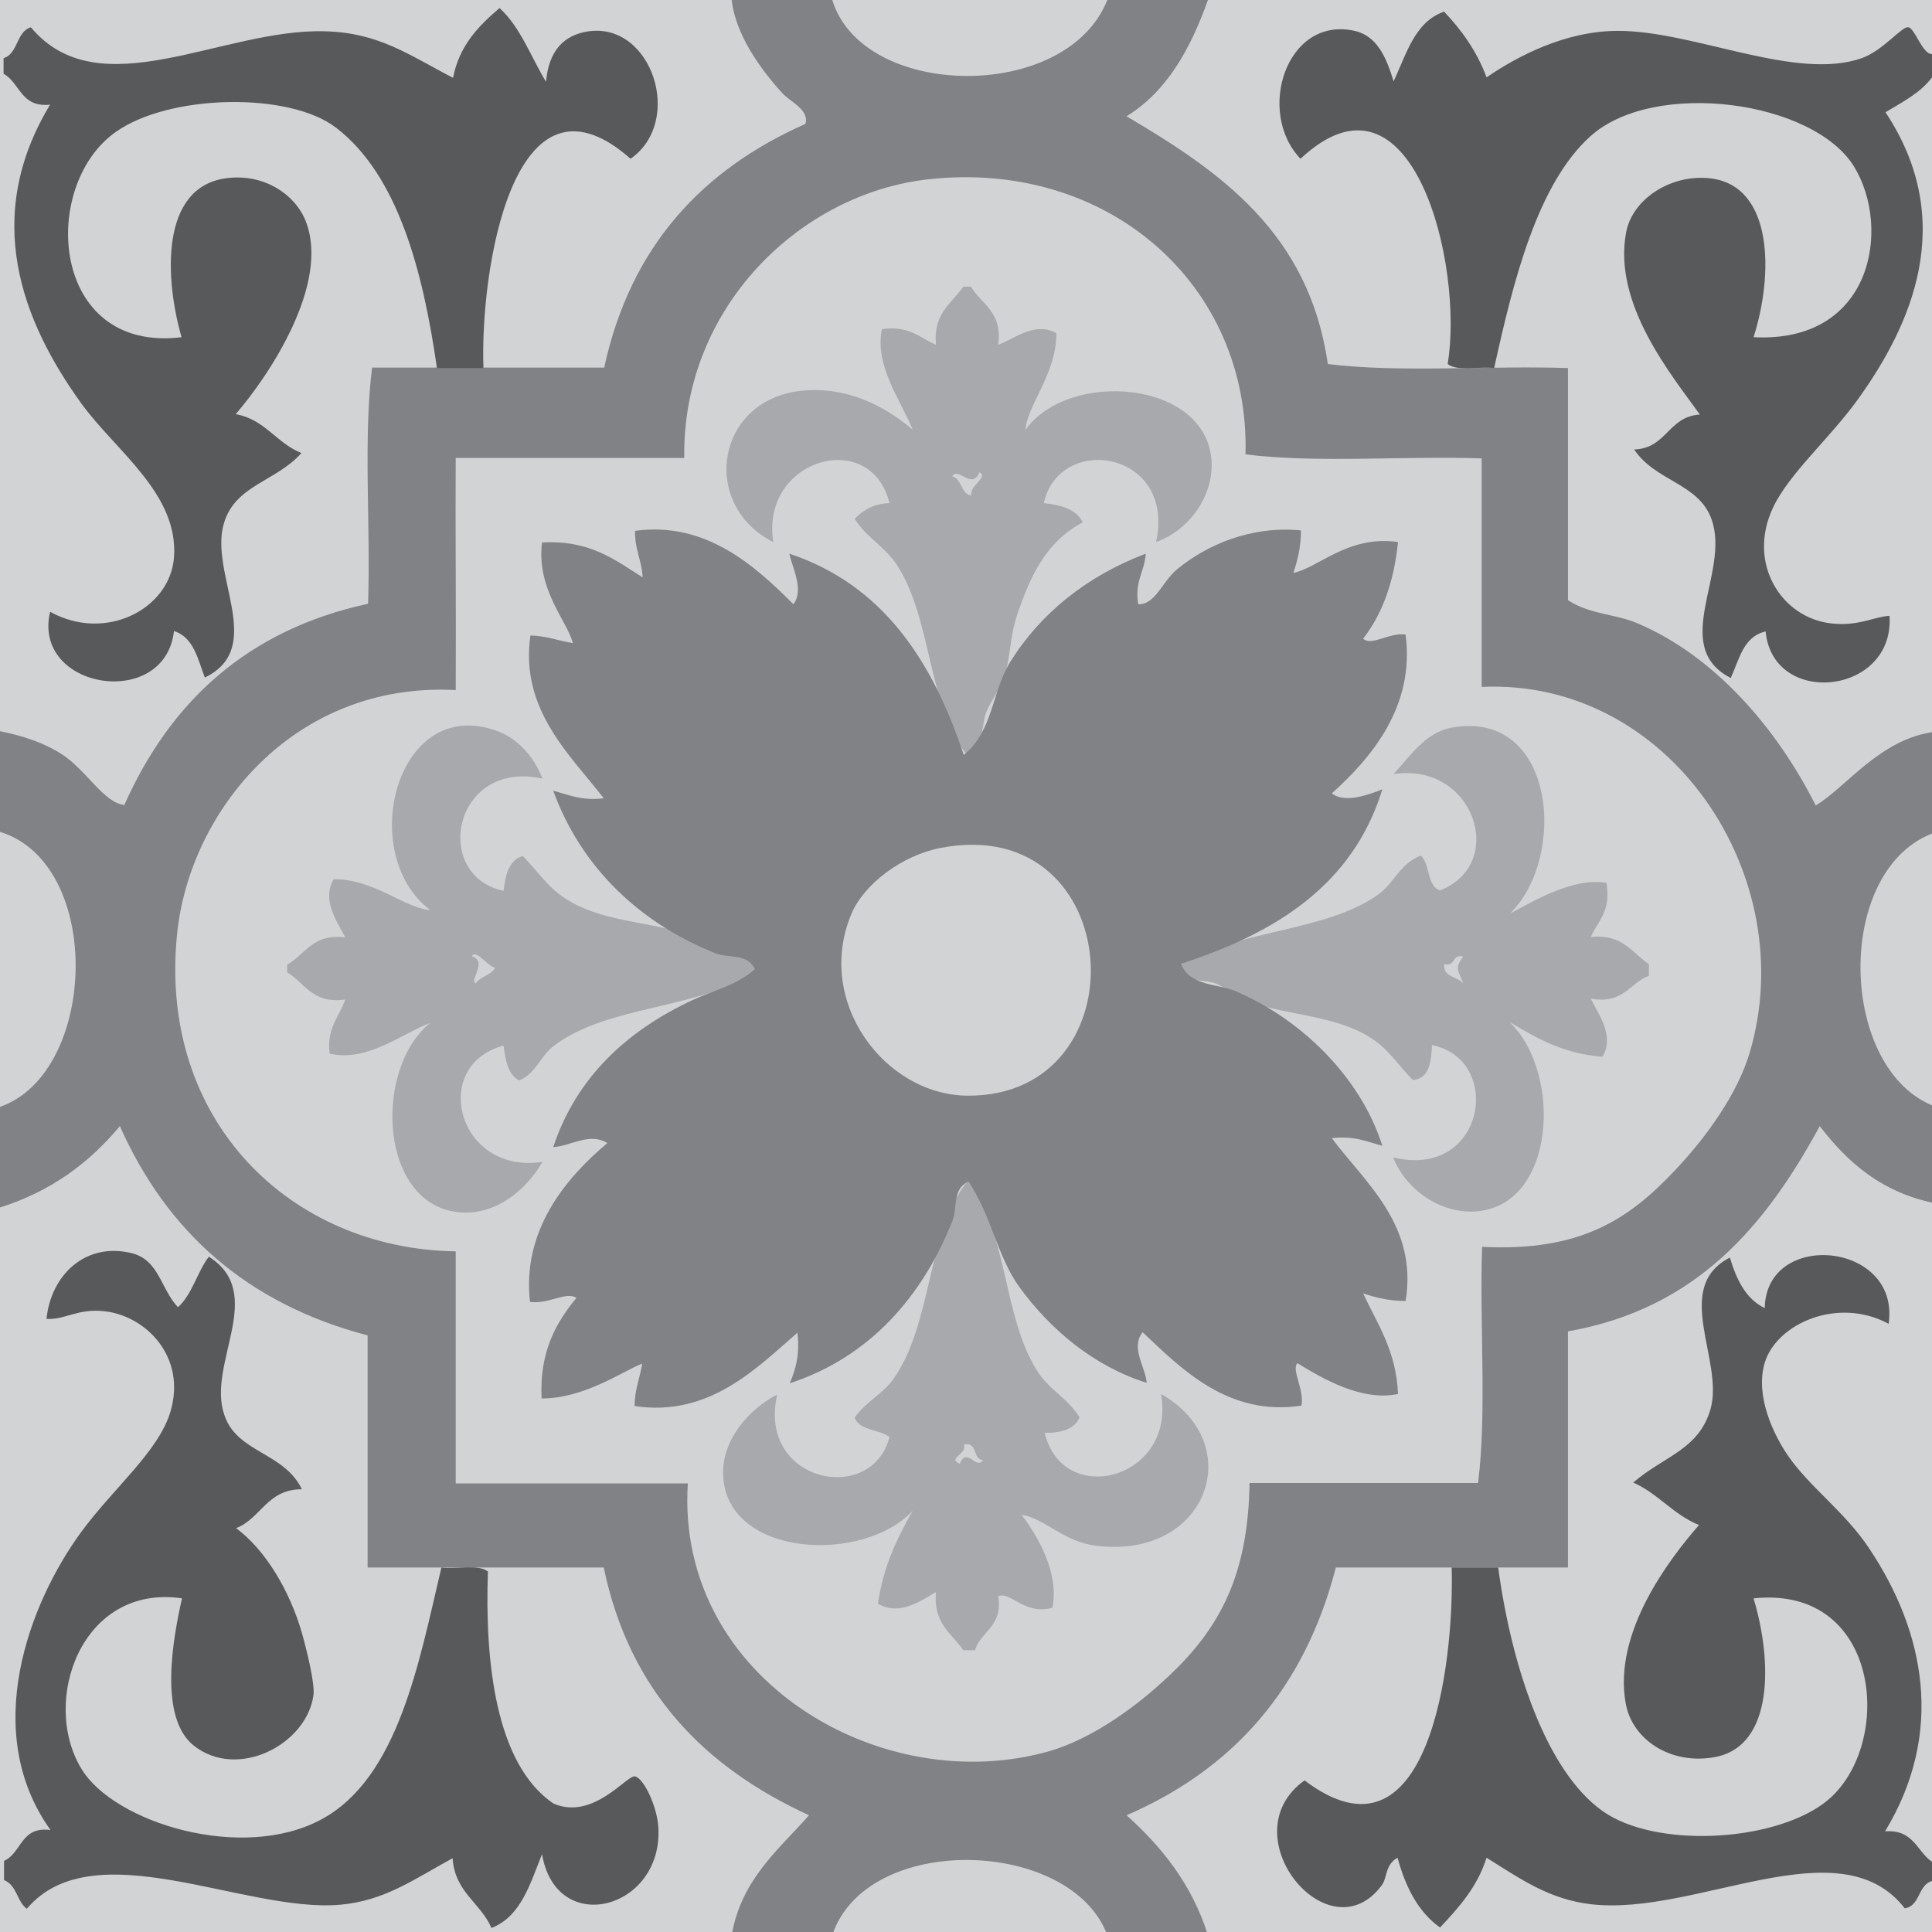<?xml version="1.0" encoding="utf-8"?>
<!-- Generator: Adobe Illustrator 23.0.3, SVG Export Plug-In . SVG Version: 6.00 Build 0)  -->
<svg version="1.1" id="Layer_1" xmlns="http://www.w3.org/2000/svg" xmlns:xlink="http://www.w3.org/1999/xlink" x="0px" y="0px"
	 viewBox="0 0 432 432" style="enable-background:new 0 0 432 432;" xml:space="preserve">
<style type="text/css">
	.st0{fill:none;}
	.st1{fill:#D1D3D4;}
	.st2{fill-rule:evenodd;clip-rule:evenodd;fill:#A7A9AC;}
	.st3{fill-rule:evenodd;clip-rule:evenodd;fill:#808285;}
	.st4{fill-rule:evenodd;clip-rule:evenodd;fill:#D1D3D4;}
	.st5{fill-rule:evenodd;clip-rule:evenodd;fill:#58595B;}
</style>
<rect class="st0" width="432" height="432"/>
<rect class="st1" width="432" height="432"/>
<path class="st2" d="M270.9,103c-1.2-18-31.9-20.4-41.6-6.9c0.4-5.6,7-12.6,6.9-21.6c-4.8-2.7-9.4,1.3-13,2.6c1-7.4-3.7-9-6.1-13
	c-0.6,0-1.2,0-1.7,0c-2.6,3.8-6.8,5.9-6.1,13c-3.6-1.5-6-4.4-12.1-3.5c-1.7,8.1,4.2,15.9,6.9,22.5c-6.7-5.7-15.2-9.8-25.1-8.7
	c-19.1,2.2-22.4,25.6-6.1,33.8c-2.9-18.6,21.8-25.7,26-8.7c-3.6,0.1-5.9,1.6-7.8,3.5c2.7,4.3,6.8,6.2,9.5,10.4
	c7.8,12,6.8,31.3,15.6,42.4c3.9-1.2,3.1-6.2,4.3-9.5c1.2-3,3.5-5.5,4.3-8.7c1.2-4.5,1.1-8.5,2.6-13c2.9-8.6,6.4-16.4,14.7-20.8
	c-1.4-2.9-4.8-3.9-8.7-4.3c3.5-15.8,29.6-11.7,25.1,8.7C266.3,118.4,271.4,110.5,270.9,103z M217.2,110.8c-2.5-0.4-2-3.7-4.3-4.3
	c1.4-2.2,4.5,3.2,6.1-0.9C221.1,106.8,216.7,108.5,217.2,110.8z"/>
<path class="st2" d="M161,213c-2.4-1-5.4-3.6-7.8-4.3c-9.3-2.8-19-2.7-26.8-7.8c-3.9-2.5-6.1-6-9.5-9.5c-3.1,0.9-3.9,4.2-4.3,7.8
	c-16.2-3.5-11.2-29.5,8.7-25.1c-2-5.2-5.7-8.8-9.5-10.4c-23-9.2-32.4,27.1-15.6,39.8c-5.7-0.4-12.6-7-21.6-6.9
	c-2.8,4.9,1,9.7,2.6,13c-7.3-0.9-8.9,3.8-13,6.1c0,0.6,0,1.2,0,1.7c4,2.4,5.6,7.1,13,6.1c-1.3,3.9-4.2,6.2-3.5,12.1
	c8.4,1.9,15.9-4.3,22.5-6.9c-12.9,10.5-11.4,41.2,6.9,42.4c7.8,0.5,14.4-4.8,18.2-11.3c-19,2.9-25.3-21.6-8.7-26
	c0.4,3.3,1,6.5,3.5,7.8c3.8-1.6,4.7-5.5,7.8-7.8c12.1-9.1,32.2-8.1,45-16.4C168.8,212.9,163.9,214.2,161,213z M106.4,219.9
	c-1.6-0.8,2.8-4.8-0.9-6.1c0.9-1.6,3.5,2.2,5.2,2.6C109.8,218.1,107.4,218.3,106.4,219.9z"/>
<path class="st2" d="M368.7,218.2c0-0.9,0-1.7,0-2.6c-3.8-2.6-5.9-6.8-13-6.1c1.6-3.6,4.6-5.7,3.5-12.1c-7.4-1.2-15.8,3.8-21.6,6.9
	c12.9-12.5,10.3-45.8-13-41.6c-5.8,1.1-8.9,5.9-13,10.4c17.9-2.8,25.6,20,10.4,26c-3-1-2.2-5.9-4.3-7.8c-4.8,1.9-5.7,5.9-9.5,8.7
	c-11.7,8.4-31.6,7.9-44.2,15.6c-0.3,4.4,5,3.2,7.8,4.3c2.6,1.1,5.3,3.6,7.8,4.3c9.3,2.9,19.2,3,26.8,7.8c4,2.5,6.2,6.1,9.5,9.5
	c3.7-0.3,4.1-4,4.3-7.8c16.1,3.2,11.9,30.1-8.7,25.1c2.9,7.3,10.6,12.5,18.2,12.1c18.3-1,19.7-31.1,7.8-42.4c6,3.6,12,7.1,20.8,7.8
	c2.9-4.7-1.1-9.8-2.6-13C363.1,224.6,364.3,219.8,368.7,218.2z M327.2,219.9c-1.3-1.6-4.5-1.3-4.3-4.3c2.7,0.6,1.7-2.4,4.3-1.7
	C325.1,216.6,326.1,216.9,327.2,219.9z"/>
<path class="st2" d="M190.4,204.3c-6.8,16.1,3.3,40.6,26,40.7c13.4,0.1,29-9.9,28.6-29.4c-0.4-18.3-17.7-29.2-34.6-26
	C201.1,191.4,193.4,197.2,190.4,204.3z"/>
<path class="st2" d="M259.6,311.7c3.4,19-21.9,25.7-26,8.7c3.7,0,6.7-0.8,7.8-3.5c-2.7-4.3-6.9-6.2-9.5-10.4
	c-7.8-12.3-6.5-31.5-15.6-42.4c-9.1,11.7-7.8,31.9-16.5,44.2c-2.5,3.5-6.2,5.1-8.7,8.7c1.1,2.9,5.5,2.6,7.8,4.3
	c-4,15.5-29.7,10.1-25.1-9.5c-6.7,3.5-12.5,10.5-12.1,18.2c0.9,18.3,31.3,19.7,42.4,7.8c-3.5,6.1-6.6,12.5-7.8,20.8
	c5,2.9,9.9-0.9,13-2.6c-0.7,7,3.5,9.2,6.1,13c0.9,0,1.7,0,2.6,0c1.4-4.4,6.3-5.3,5.2-12.1c2.9-1.1,5.8,4.3,12.1,2.6
	c1.6-7.5-3.1-15.9-6.9-20.8c5.2,0.8,9.4,6,16.5,6.9C270,348.9,279.2,322.8,259.6,311.7z M214.6,327.3c-2.9-1.3,1.8-2.1,0.9-4.3
	c3.2-0.7,1.9,3.3,4.3,3.5C218.3,328.8,216.2,323.4,214.6,327.3z"/>
<path class="st3" d="M432.8,186.1c0-7.5,0-15,0-22.5c-12.4,1.5-19.9,12.4-26.8,16.5c-8.7-17.3-22.6-33.4-39.8-40.7
	c-5.1-2.2-10.5-1.9-15.6-5.2c0-17.3,0-34.6,0-51.9c-17.6-0.6-37.5,1.1-53.7-0.9c-4.2-29.3-24-43-45-55.4c9.1-5.6,14.3-15.1,18.2-26
	c-7.5,0-15,0-22.5,0c-9.1,23-54.7,22.3-61.5,0c-7.5,0-15,0-22.5,0c0.9,7.8,6.4,15.4,11.3,20.8c1.8,2,6.1,3.7,5.2,6.9
	c-23,10.2-39.1,27.3-45,54.5c-17.3,0-34.6,0-51.9,0c-2,15.9-0.3,35.5-0.9,52.8c-27.2,5.9-44.3,22.1-54.5,45
	c-4.6-0.5-8.5-7.8-13.9-11.3c-4-2.6-8.8-4.2-13.9-5.2c0,7.5,0,15,0,22.5c23.3,7.2,21.8,53.9,0,61.5c0,7.5,0,15,0,22.5
	c11.4-3.6,20-10,26.8-18.2c10.5,23.6,28.4,39.7,55.4,46.8c0,17.3,0,34.6,0,51.9c17.6,0,35.2,0,52.8,0c5.8,27.9,22.8,44.8,45.9,55.4
	c-6.9,7.8-15.1,14.3-17.3,26.8c7.5,0,15,0,22.5,0c7.7-23.1,53.4-21.7,61.5,0c7.5,0,15,0,22.5,0c-3.6-11.4-10.3-19.7-18.2-26.8
	c23.8-10.3,39.8-28.3,46.8-55.4c17.3,0,34.6,0,51.9,0c0-17.6,0-35.2,0-52.8c28.9-5.1,44.3-23.8,56.3-45.9c6.3,8.2,13.9,14.9,26,17.3
	c0-7.2,0-14.4,0-21.6C410.9,239.6,409.9,193.9,432.8,186.1z M391.2,235.5c-2.7,9-9.5,18.6-16.5,26c-10.5,11.2-21.3,18.4-43.3,17.3
	c-0.6,17.3,1.1,36.9-0.9,52.8c-17,0-34.1,0-51.1,0c-0.3,20.1-6.3,32.2-18.2,43.3c-7.3,6.9-16.9,13.7-26,16.5
	c-37.9,11.2-84.2-16-81.4-59.7c-17.3,0-34.6,0-51.9,0c0-17.3,0-34.6,0-51.9c-36.7-0.5-66.6-29-62.3-71c2.8-27.5,26.2-56.4,62.3-54.5
	c0.1-16.8-0.1-38,0-51.9c17,0,34.1,0,51.1,0c-0.5-33.6,25.9-59.1,54.5-62.3c40.4-4.5,72,23.7,71,61.5c15.9,2,35.5,0.3,52.8,0.9
	c0,17,0,34.1,0,51.1C373.3,151.6,403,196,391.2,235.5z"/>
<path class="st3" d="M177.4,135.1c2.5-3.1-0.3-8.3-0.9-11.3c21,7,32,24,39,45c6.6-5.3,6.3-14.3,10.4-20.8
	c6.7-10.8,17.1-19.2,30.3-24.2c-0.3,4.1-2.5,6.1-1.7,11.3c3.8,0.2,5.4-5.1,8.7-7.8c6.5-5.4,16.5-9.8,27.7-8.7c0,3.8-0.8,6.8-1.7,9.5
	c5.6-1.1,12.2-8.5,23.4-6.9c-0.9,8.9-3.5,16.1-7.8,21.6c1.8,1.8,6-1.5,9.5-0.9c2.1,16-7.6,27.5-16.5,35.5c3,2.4,8.7,0.1,11.3-0.9
	c-6.6,21.4-23.8,32.1-45,39c1.8,5,8.4,4.5,12.1,6.1c14,5.9,27.8,18.6,32.9,34.6c-3.4-0.9-6.3-2.3-11.3-1.7
	c7.3,9.8,19.3,19.4,16.5,36.4c-3.8,0-6.8-0.8-9.5-1.7c3.2,6.9,7.4,12.8,7.8,22.5c-8.1,1.7-16.8-3.4-22.5-6.9
	c-1.4,1.5,1.6,5.9,0.9,9.5c-16.4,2.5-26.9-8.3-35.5-16.4c-2.8,3.4,0.7,7.9,0.9,11.3c-11.8-3.7-21.6-11.9-28.6-21.6
	c-4.9-6.9-6.2-16.1-11.3-23.4c-3.6,1.7-2.4,5.9-3.5,8.7c-6.7,17-18.6,30.6-36.4,36.4c1.3-3.1,2.3-6.4,1.7-11.3
	c-9.1,7.9-19.7,18.9-36.4,16.4c0-3.7,1.2-6.3,1.7-9.5c-4.7,1.9-13,7.8-22.5,7.8c-0.5-10.6,3.3-17,7.8-22.5
	c-2.4-1.5-6.2,1.5-10.4,0.9c-1.8-16,8-27.7,17.3-35.5c-3.9-2.5-8.3,0.7-12.1,0.9c5.2-15.7,16.6-26.1,31.2-32.9
	c4.5-2.1,9.9-3.3,13.9-6.9c-1.7-3.6-5.9-2.4-8.7-3.5c-16.9-6.7-30.1-19.1-36.4-36.4c3.4,0.9,6.3,2.3,11.3,1.7
	c-7.4-9.6-18.8-19.8-16.4-36.4c3.7,0.1,6.3,1.2,9.5,1.7c-1.3-5-8.2-12-6.9-22.5c10.7-0.6,16.3,3.9,22.5,7.8
	c-0.2-3.8-1.8-6.3-1.7-10.4C157.9,116.5,169,126.7,177.4,135.1z"/>
<path class="st4" d="M190.4,204.3c-8.3,19.6,7.4,40.6,26,40.7c39.4,0.2,35.7-63.5-6.1-55.4C201.6,191.3,193.2,197.7,190.4,204.3z"/>
<path class="st5" d="M0.8,16.5c0-1.2,0-2.3,0-3.5c3.3-1,2.8-5.9,6.1-6.9c15.3,18.3,42.8,0.2,65.8,0.9c12.1,0.3,18.9,5.4,28.6,10.4
	c1.4-7.2,5.7-11.6,10.4-15.6c4.7,4.3,7,10.9,10.4,16.5c0.6-7.1,4.1-10.5,9.5-11.3C145.8,5,153,27.1,141,35.5
	c-26.3-23.2-33.7,25.3-32.9,46.8c-3.5,0-6.9,0-10.4,0C94.6,60.7,89,39.2,75.2,28.6c-10.6-8.2-37.5-7.5-49.3,0.9
	c-17.1,12-14.7,49.5,14.7,45.9C37,63,35.4,41.5,51,39.8c8.1-0.9,14.9,3.6,17.3,9.5C74,63.4,60,84.2,52.7,92.6
	c6.6,1.2,9.1,6.5,14.7,8.7c-5.7,6.4-14.7,7.1-17.3,15.6c-3.5,11.3,9.6,27.9-4.3,34.6c-1.6-4.2-2.5-9-6.9-10.4
	c-2,17.8-31.8,13.1-27.7-4.3c12.5,6.9,26.8-0.7,27.7-12.1c1.1-14.3-13-23.8-20.8-34.6C5,71.9-4.1,48.7,11.2,23.4
	C4.6,24.1,4.5,18.5,0.8,16.5z"/>
<path class="st5" d="M426.7,6.1c-1.4-0.3-5.6,5.2-10.4,6.9c-14.8,5.2-37.4-6.1-54.5-6.1c-11.9,0-22.7,5.8-29.4,10.4
	c-2.2-5.9-5.6-10.6-9.5-14.7c-6.6,2.3-8.4,9.5-11.3,15.6c-1.7-5.8-3.9-10.2-8.7-11.3c-15.3-3.4-22.1,18.2-12.1,28.6
	c25-23.4,36.6,23.8,32.9,45.9c2.1,1.7,7,0.5,10.4,0.9c4.2-19.1,9.6-41.2,21.6-51.9c14.2-12.7,49.8-8,58.9,6.9
	c8.3,13.6,4.2,39.5-22.5,38.1c4.5-14.1,4.4-33.7-9.5-35.5c-8.8-1.1-17.6,4.5-19,12.1c-3,16,10.2,31.9,16.5,40.7
	c-7.1,0.4-7.4,7.6-14.7,7.8c4.8,7.2,14.4,7.5,17.3,15.6c4.3,11.9-9.5,28.4,4.3,35.5c1.9-4.1,2.8-9.3,7.8-10.4
	c1.6,17.1,28.9,14.2,27.7-3.5c-3.5,0.2-7,2.4-13,1.7c-11.1-1.2-19-13.4-13-26c3.7-7.7,12.6-15.3,19-24.2
	c11.7-16.3,22.4-39.5,6.1-64.1c3.8-2.3,7.8-4.3,10.4-7.8c0-1.7,0-3.5,0-5.2C429.8,12.1,428.2,6.3,426.7,6.1z"/>
<path class="st5" d="M6,426.8c14.9-17.6,48.7,1,70.1-0.9c9.8-0.9,16-5.4,25.1-10.4c0.5,7.6,6.2,9.9,8.7,15.6
	c6.6-2.6,8.6-9.8,11.3-16.5c3.2,18.8,27.2,12.3,26-6.1c-0.3-4.6-3.2-10.8-5.2-11.3c-1.8-0.4-9.3,9.9-18.2,6.1
	c-13.1-8.8-15.4-32.1-14.7-51.9c-2.1-1.7-7-0.5-10.4-0.9c-5,21.1-9.6,47-26.8,56.3c-17.7,9.6-46.4,0.8-53.7-11.3
	c-9.2-15.2,0.1-41.4,22.5-38.1c-2,8.8-5.3,26.6,2.6,32.9c9.8,7.8,25.3-0.2,26.8-11.3c0.3-2.6-1.4-9.6-2.6-13.9
	c-2.7-9.3-8-18.4-14.7-23.4c5.6-2.2,6.9-8.7,14.7-8.7c-4-8.3-14.4-8.1-17.3-16.5c-4.1-11.5,9.6-27.2-3.5-35.5
	c-2.6,3.4-3.7,8.4-6.9,11.3c-3.9-4.1-4.2-10.6-10.4-12.1c-10.2-2.5-18,4.8-19,14.7c4.1,0.3,6.9-2.4,13-1.7
	c9.1,1,18.4,10.1,14.7,22.5c-2.7,8.9-12.6,16.9-19.9,26.8c-11.8,16.1-22.6,44.8-6.9,66.7c-6.7-0.9-6.4,5.1-10.4,6.9
	c0,1.4,0,2.9,0,4.3C3.8,421.5,3.8,425.3,6,426.8z"/>
<path class="st5" d="M421.5,409.5c13.4-22.1,8.9-44.6-3.5-63.2c-5.4-8.2-13.4-13.8-18.2-20.8c-3.3-4.8-7.4-13.5-5.2-20.8
	c2.7-8.8,16.4-14.8,27.7-8.7c2.7-18.3-27.4-21.2-27.7-3.5c-4.3-2.1-6.3-6.4-7.8-11.3c-13,6.7-1.3,22.9-4.3,33.8
	c-2.6,9.2-10.5,10.6-17.3,16.5c5.6,2.5,9,7.2,14.7,9.5c-6.8,7.8-19.2,24.1-16.4,39.8c1.4,8.2,10.1,13.9,19.9,12.1
	c13.3-2.4,12.9-21.6,8.7-35.5c29.2-3.1,31.6,34.2,15.6,45.9c-11.9,8.7-37.7,9.9-49.3,1.7c-12.9-9.1-20.5-33-23.4-54.5
	c-3.5,0-6.9,0-10.4,0c0.6,22.2-5.3,68.5-32.9,47.6c-17,12.2,5.5,39.5,17.3,23.4c1.2-1.6,0.7-4.6,3.5-6.1c1.8,6.6,4.6,12.1,9.5,15.6
	c4.2-4.5,8.3-9,10.4-15.6c8,5,14.1,9.3,23.4,10.4c23.5,2.7,55.6-17.8,70.1,0.9c3.5-0.5,2.9-5.2,6.1-6.1c0-1.4,0-2.9,0-4.3
	C428.6,414,427.9,409,421.5,409.5z"/>
</svg>
